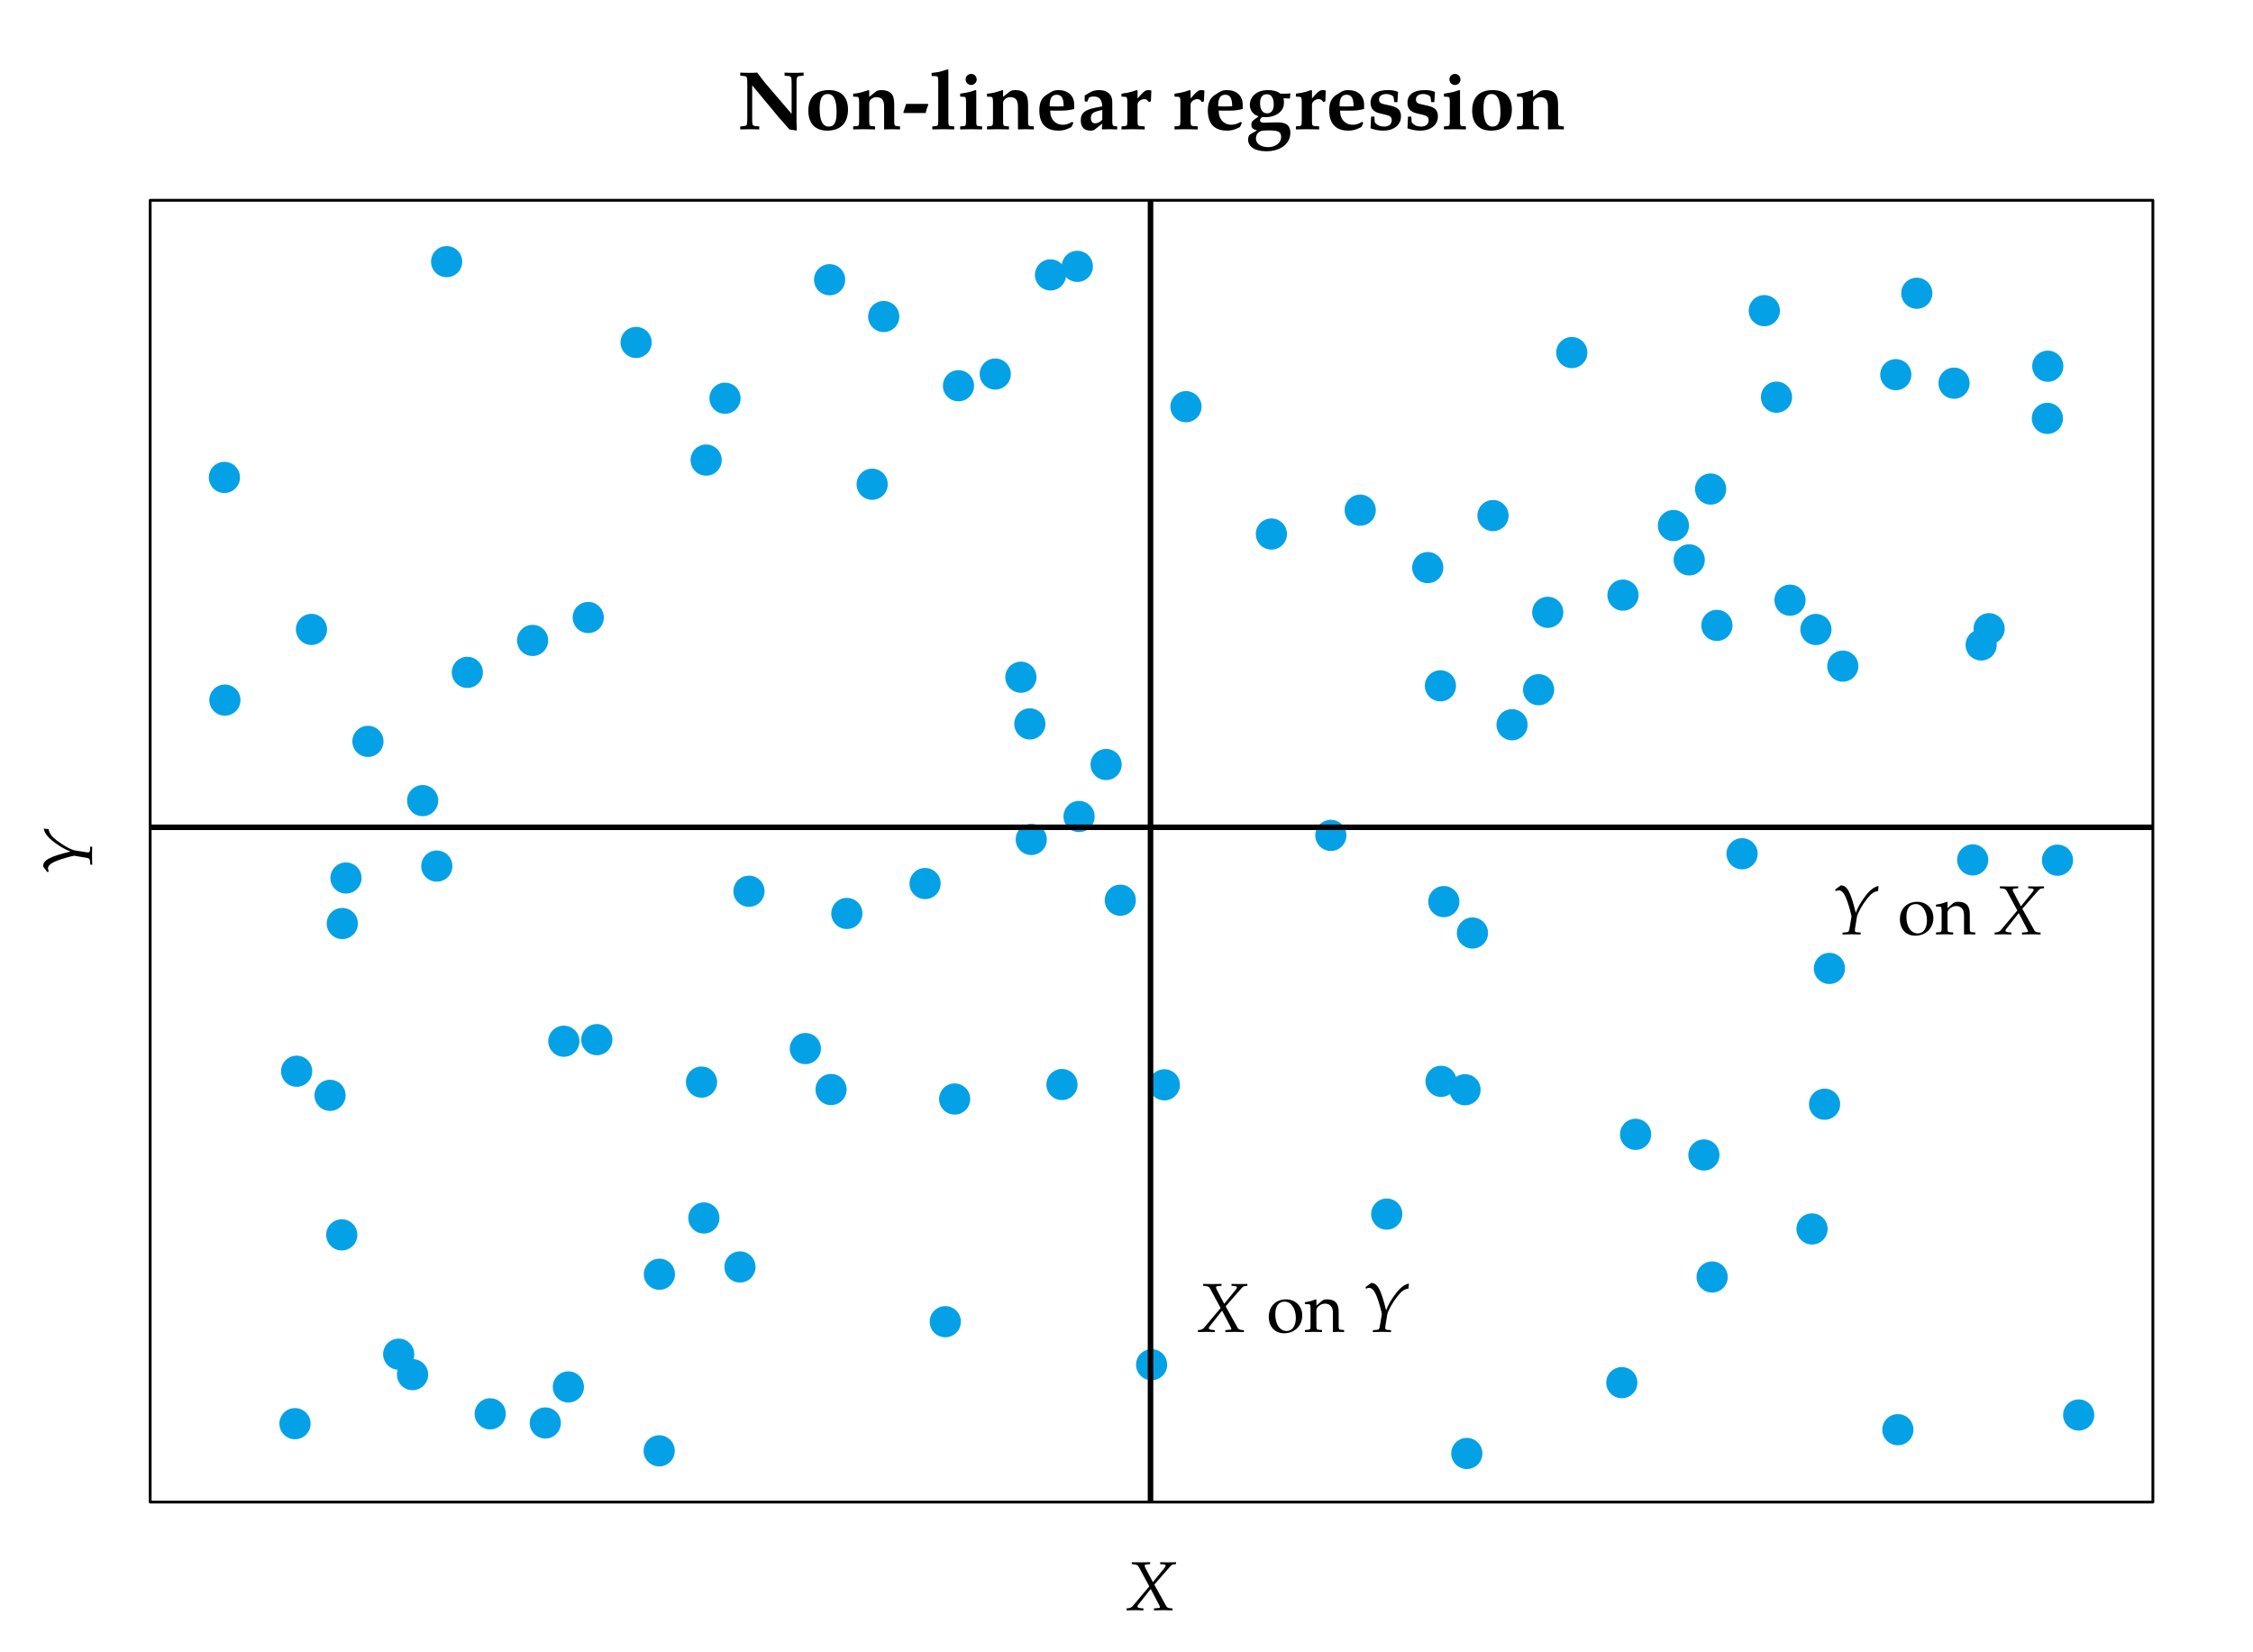 <?xml version="1.0" encoding="UTF-8"?>
<svg xmlns="http://www.w3.org/2000/svg" xmlns:xlink="http://www.w3.org/1999/xlink" width="324pt" height="237.6pt" viewBox="0 0 324 237.6" version="1.1">
<defs>
<g>
<symbol overflow="visible" id="glyph0-0">
<path style="stroke:none;" d=""/>
</symbol>
<symbol overflow="visible" id="glyph0-1">
<path style="stroke:none;" d="M 9.531 -7.703 L 9.531 -8.141 C 9.078 -8.109 8.625 -8.109 8.172 -8.109 C 7.719 -8.109 7.25 -8.109 6.797 -8.141 L 6.797 -7.703 L 7.25 -7.656 C 7.781 -7.609 7.812 -7.547 7.812 -6.484 L 7.812 -2.203 L 4.094 -6.547 C 3.844 -6.844 3.625 -7.125 2.859 -8.141 C 2.516 -8.109 2.188 -8.109 1.859 -8.109 C 1.375 -8.109 0.891 -8.109 0.422 -8.141 L 0.422 -7.703 L 0.859 -7.656 C 1.406 -7.609 1.438 -7.547 1.438 -6.484 L 1.438 -1.609 C 1.438 -0.562 1.406 -0.484 0.859 -0.438 L 0.422 -0.406 L 0.422 0.031 C 0.875 0.016 1.344 0 1.797 0 C 2.25 0 2.703 0.016 3.156 0.031 L 3.156 -0.406 L 2.719 -0.438 C 2.172 -0.484 2.141 -0.547 2.141 -1.609 L 2.141 -6.312 L 6.031 -1.625 L 7.5 0.031 L 8.469 0.188 L 8.562 0.141 L 8.516 -1.062 L 8.516 -6.484 C 8.516 -7.547 8.562 -7.609 9.094 -7.656 Z M 9.531 -7.703 "/>
</symbol>
<symbol overflow="visible" id="glyph0-2">
<path style="stroke:none;" d="M 6.188 -2.828 C 6.188 -4.641 5.203 -5.625 3.438 -5.625 C 1.531 -5.625 0.484 -4.578 0.484 -2.672 C 0.484 -0.844 1.453 0.203 3.188 0.203 C 5.109 0.203 6.188 -0.891 6.188 -2.828 Z M 4.547 -2.453 C 4.547 -0.984 4.219 -0.375 3.406 -0.375 C 2.547 -0.375 2.109 -1.25 2.109 -2.969 C 2.109 -4.406 2.469 -5.062 3.281 -5.062 C 4.141 -5.062 4.547 -4.203 4.547 -2.453 Z M 4.547 -2.453 "/>
</symbol>
<symbol overflow="visible" id="glyph0-3">
<path style="stroke:none;" d="M 7.016 0.031 L 7.016 -0.406 L 6.625 -0.438 C 6.25 -0.453 6.188 -0.547 6.188 -1.188 L 6.188 -3.422 C 6.188 -4.344 6.078 -4.797 5.766 -5.125 C 5.469 -5.453 4.969 -5.625 4.391 -5.625 C 4.031 -5.625 3.734 -5.562 3.547 -5.406 L 2.594 -4.656 L 2.594 -5.562 L 2.516 -5.625 C 1.281 -5.219 0.938 -5.156 0.281 -5.109 L 0.281 -4.688 L 0.828 -4.656 C 1.094 -4.625 1.141 -4.516 1.141 -3.812 L 1.141 -1.188 C 1.141 -0.547 1.078 -0.453 0.703 -0.438 L 0.281 -0.406 L 0.281 0.031 C 0.797 0.016 1.312 0 1.828 0 C 2.359 0 2.906 0.016 3.438 0.031 L 3.438 -0.406 L 3.031 -0.438 C 2.656 -0.453 2.594 -0.547 2.594 -1.188 L 2.594 -3.797 C 2.594 -4.203 3.078 -4.609 3.609 -4.609 C 4.406 -4.609 4.734 -4.188 4.734 -3.234 L 4.734 0.031 C 5.094 0.016 5.453 0 5.812 0 C 6.219 0 6.609 0.016 7.016 0.031 Z M 7.016 0.031 "/>
</symbol>
<symbol overflow="visible" id="glyph0-4">
<path style="stroke:none;" d="M 3.797 -3.531 L 3.688 -3.641 L 0.594 -3.641 C 0.484 -3.234 0.328 -2.828 0.188 -2.422 L 0.281 -2.328 L 3.406 -2.328 C 3.469 -2.672 3.594 -3.094 3.797 -3.531 Z M 3.797 -3.531 "/>
</symbol>
<symbol overflow="visible" id="glyph0-5">
<path style="stroke:none;" d="M 3.531 0.031 L 3.531 -0.406 L 3.125 -0.438 C 2.75 -0.453 2.688 -0.547 2.688 -1.188 L 2.688 -8.531 L 2.594 -8.609 L 1.734 -8.344 C 1.391 -8.234 0.984 -8.156 0.281 -8.094 L 0.281 -7.656 L 0.922 -7.625 C 1.188 -7.609 1.234 -7.5 1.234 -6.797 L 1.234 -1.188 C 1.234 -0.547 1.172 -0.453 0.797 -0.438 L 0.375 -0.406 L 0.375 0.031 C 0.891 0.016 1.406 0 1.922 0 C 2.469 0 3 0.016 3.531 0.031 Z M 3.531 0.031 "/>
</symbol>
<symbol overflow="visible" id="glyph0-6">
<path style="stroke:none;" d="M 3.562 0.031 L 3.562 -0.406 L 3.141 -0.438 C 2.766 -0.453 2.719 -0.547 2.719 -1.188 L 2.719 -5.562 L 2.594 -5.625 C 2.594 -5.625 2.094 -5.453 1.75 -5.359 C 1.297 -5.25 1.094 -5.219 0.578 -5.141 L 0.406 -5.109 L 0.406 -4.688 L 0.938 -4.656 C 1.219 -4.625 1.25 -4.516 1.25 -3.812 L 1.25 -1.188 C 1.25 -0.547 1.188 -0.453 0.828 -0.438 L 0.406 -0.406 L 0.406 0.031 C 0.922 0.016 1.438 0 1.953 0 C 2.484 0 3.031 0.016 3.562 0.031 Z M 2.781 -7.156 C 2.781 -7.594 2.422 -7.953 2 -7.953 C 1.547 -7.953 1.188 -7.609 1.188 -7.172 C 1.188 -6.719 1.547 -6.359 1.984 -6.359 C 2.422 -6.359 2.781 -6.719 2.781 -7.156 Z M 2.781 -7.156 "/>
</symbol>
<symbol overflow="visible" id="glyph0-7">
<path style="stroke:none;" d="M 5.516 -2.906 L 5.516 -3.531 C 5.516 -4.812 4.625 -5.625 3.234 -5.625 C 2.828 -5.625 2.516 -5.547 2.203 -5.359 L 1.641 -5.016 C 0.844 -4.547 0.5 -3.844 0.5 -2.703 C 0.5 -0.797 1.453 0.203 3.234 0.203 C 3.938 0.203 4.344 0.078 5.125 -0.312 L 5.391 -0.891 L 5.25 -1.062 C 4.688 -0.75 4.328 -0.641 3.844 -0.641 C 3.234 -0.641 2.656 -0.969 2.359 -1.469 C 2.156 -1.812 2.078 -2.094 2.062 -2.672 L 3.625 -2.672 C 4.297 -2.672 4.828 -2.734 5.516 -2.906 Z M 4 -3.297 C 4 -3.297 3.375 -3.266 2.984 -3.266 C 2.75 -3.266 3.047 -3.266 2.359 -3.281 L 1.984 -3.297 C 1.984 -4.484 2.312 -4.953 3 -4.953 C 3.688 -4.953 4 -4.484 4 -3.297 Z M 4 -3.297 "/>
</symbol>
<symbol overflow="visible" id="glyph0-8">
<path style="stroke:none;" d="M 5.719 0.031 L 5.719 -0.406 L 5.359 -0.438 C 5.078 -0.469 5.016 -0.609 5.016 -1.172 L 5.016 -3.938 C 5.016 -5 4.312 -5.625 3.109 -5.625 C 2.594 -5.625 2.125 -5.5 1.672 -5.219 L 1.047 -4.844 L 1.047 -4.016 L 1.406 -3.938 L 1.656 -4.531 C 1.703 -4.609 2.031 -4.703 2.359 -4.703 C 3.156 -4.703 3.531 -4.266 3.578 -3.281 L 2.516 -3.078 C 1.016 -2.766 0.484 -2.297 0.484 -1.281 C 0.484 -0.312 0.969 0.203 1.875 0.203 C 2.156 0.203 2.344 0.156 2.469 0.062 L 3.578 -0.797 L 3.516 -0.062 L 3.578 0.031 C 3.938 0.016 4.297 0 4.656 0 C 5.016 0 5.359 0.016 5.719 0.031 Z M 3.578 -1.375 C 3.328 -1.062 2.906 -0.844 2.547 -0.844 C 2.156 -0.844 1.938 -1.125 1.938 -1.594 C 1.938 -2.172 2.188 -2.422 3.031 -2.641 L 3.578 -2.781 Z M 3.578 -1.375 "/>
</symbol>
<symbol overflow="visible" id="glyph0-9">
<path style="stroke:none;" d="M 4.656 -5.562 C 4.531 -5.609 4.375 -5.625 4.203 -5.625 C 3.875 -5.625 3.641 -5.484 3.188 -5 L 2.672 -4.422 L 2.672 -5.562 L 2.547 -5.625 L 1.703 -5.359 C 1.328 -5.25 1.109 -5.219 0.359 -5.109 L 0.359 -4.688 L 0.891 -4.656 C 1.172 -4.625 1.203 -4.516 1.203 -3.812 L 1.203 -1.188 C 1.203 -0.547 1.141 -0.453 0.781 -0.438 L 0.359 -0.406 L 0.359 0.031 C 0.875 0.016 1.391 0 1.906 0 C 2.5 0 3.109 0.016 3.703 0.031 L 3.703 -0.406 L 3.234 -0.438 C 2.719 -0.453 2.672 -0.531 2.672 -1.188 L 2.672 -3.562 C 2.672 -3.938 3.156 -4.328 3.625 -4.328 C 3.922 -4.328 4.141 -4.188 4.297 -3.891 L 4.594 -4.016 Z M 4.656 -5.562 "/>
</symbol>
<symbol overflow="visible" id="glyph0-10">
<path style="stroke:none;" d="M 6.391 0.5 C 6.391 -0.5 5.828 -0.984 4.625 -0.984 L 4.344 -0.984 L 2.594 -0.938 C 2.219 -0.922 2.031 -1.047 2.031 -1.297 C 2.031 -1.469 2.141 -1.609 2.375 -1.75 C 2.594 -1.75 2.719 -1.734 2.859 -1.734 C 3.688 -1.734 4.453 -2.016 4.938 -2.5 C 5.312 -2.875 5.469 -3.281 5.469 -3.891 C 5.469 -4.078 5.453 -4.219 5.406 -4.453 L 6.328 -4.406 L 6.391 -5.156 C 5.891 -5.109 5.672 -5.109 5.406 -5.109 C 5.312 -5.109 5.156 -5.109 4.969 -5.109 C 4.484 -5.469 3.922 -5.625 3.156 -5.625 C 1.625 -5.625 0.562 -4.75 0.562 -3.484 C 0.562 -3.047 0.719 -2.656 1 -2.344 C 1.234 -2.109 1.406 -2 1.828 -1.859 L 0.984 -1.203 C 0.859 -1.125 0.781 -0.875 0.781 -0.641 C 0.781 -0.203 0.984 0.016 1.594 0.172 L 0.625 0.734 C 0.438 0.844 0.312 1.156 0.312 1.484 C 0.312 2.516 1.312 3.172 2.891 3.172 C 4.984 3.172 6.391 2.094 6.391 0.5 Z M 4 -3.578 C 4 -2.719 3.672 -2.281 3.031 -2.281 C 2.422 -2.281 2.031 -2.828 2.031 -3.719 C 2.031 -4.578 2.359 -5.031 3.016 -5.031 C 3.641 -5.031 4 -4.516 4 -3.578 Z M 5.062 1.141 C 5.062 1.953 4.266 2.578 3.203 2.578 C 2.141 2.578 1.438 2.078 1.438 1.344 C 1.438 0.891 1.688 0.484 2.047 0.312 C 2.234 0.219 2.672 0.172 3.25 0.172 C 4.703 0.172 5.062 0.375 5.062 1.141 Z M 5.062 1.141 "/>
</symbol>
<symbol overflow="visible" id="glyph0-11">
<path style="stroke:none;" d="M 4.844 -1.859 C 4.844 -2.719 4.406 -3.156 3.328 -3.391 L 2.344 -3.609 C 1.875 -3.719 1.688 -3.891 1.688 -4.281 C 1.688 -4.75 2.078 -5.062 2.734 -5.062 C 3.234 -5.062 3.734 -4.828 3.781 -4.594 L 3.891 -3.891 L 4.328 -3.891 L 4.422 -5.359 C 3.953 -5.562 3.578 -5.625 2.953 -5.625 C 1.344 -5.625 0.469 -4.984 0.469 -3.797 C 0.469 -3 0.891 -2.5 1.734 -2.297 L 2.766 -2.047 C 3.312 -1.906 3.516 -1.703 3.516 -1.297 C 3.516 -0.734 3.094 -0.375 2.422 -0.375 C 1.859 -0.375 1.453 -0.547 1.078 -0.984 L 1.016 -1.812 L 0.547 -1.812 L 0.469 -0.125 C 1.156 0.109 1.688 0.203 2.312 0.203 C 3.828 0.203 4.844 -0.625 4.844 -1.859 Z M 4.844 -1.859 "/>
</symbol>
<symbol overflow="visible" id="glyph1-0">
<path style="stroke:none;" d=""/>
</symbol>
<symbol overflow="visible" id="glyph1-1">
<path style="stroke:none;" d="M 7.312 -6.625 L 7.312 -6.891 L 6.188 -6.875 L 5.031 -6.891 L 5.031 -6.625 L 5.359 -6.594 C 5.688 -6.578 5.812 -6.531 5.812 -6.406 C 5.812 -6.297 5.766 -6.203 5.578 -5.984 L 3.984 -4.031 L 2.938 -6.016 C 2.844 -6.203 2.797 -6.312 2.797 -6.406 C 2.797 -6.516 2.938 -6.578 3.234 -6.594 L 3.594 -6.625 L 3.594 -6.891 L 2.266 -6.875 L 0.953 -6.891 L 0.953 -6.625 L 1.203 -6.594 C 1.688 -6.562 1.812 -6.484 2.016 -6.109 L 3.469 -3.422 L 1.094 -0.609 C 0.953 -0.422 0.719 -0.312 0.484 -0.281 L 0.203 -0.25 L 0.203 0.031 L 1.453 0 L 2.625 0.031 L 2.625 -0.25 L 2.312 -0.281 C 1.938 -0.312 1.766 -0.375 1.766 -0.5 C 1.766 -0.578 1.797 -0.672 1.859 -0.75 L 3.672 -3.047 L 4.859 -0.797 C 4.953 -0.625 5 -0.484 5 -0.406 C 5 -0.312 4.938 -0.312 4.688 -0.297 C 4.5 -0.281 4.594 -0.297 4.141 -0.25 L 4.141 0.031 L 5.5 0 L 6.812 0.031 L 6.812 -0.25 L 6.562 -0.266 C 6.156 -0.297 6.031 -0.375 5.891 -0.609 L 4.188 -3.672 L 6.391 -6.188 C 6.672 -6.516 6.781 -6.578 7.031 -6.594 Z M 7.312 -6.625 "/>
</symbol>
<symbol overflow="visible" id="glyph1-2">
<path style="stroke:none;" d="M 6.734 -6.953 C 6 -6.766 5.469 -6.344 4.719 -5.344 C 4.109 -4.516 3.734 -3.828 3.453 -3.094 C 2.703 -6.141 2.219 -7.016 1.312 -7.031 L 0.516 -6.453 L 0.547 -6.203 C 0.781 -6.297 0.891 -6.328 1 -6.328 C 1.469 -6.328 1.828 -5.875 2.234 -4.75 C 2.469 -4.094 2.844 -2.719 2.844 -2.562 L 2.625 -1.25 C 2.484 -0.344 2.453 -0.312 2.047 -0.281 L 1.578 -0.25 L 1.531 0.031 L 2.922 0 L 4.141 0.031 L 4.172 -0.25 L 3.688 -0.281 C 3.422 -0.297 3.328 -0.375 3.328 -0.562 C 3.328 -0.625 3.344 -0.734 3.344 -0.781 L 3.609 -2.453 C 3.703 -3 4.344 -4.172 5.078 -5.109 C 5.656 -5.844 6.078 -6.141 6.672 -6.234 Z M 6.734 -6.953 "/>
</symbol>
<symbol overflow="visible" id="glyph2-0">
<path style="stroke:none;" d=""/>
</symbol>
<symbol overflow="visible" id="glyph2-1">
<path style="stroke:none;" d="M -6.953 -6.734 C -6.766 -6 -6.344 -5.469 -5.344 -4.719 C -4.516 -4.109 -3.828 -3.734 -3.094 -3.453 C -6.141 -2.703 -7.016 -2.219 -7.031 -1.312 L -6.453 -0.516 L -6.203 -0.547 C -6.297 -0.781 -6.328 -0.891 -6.328 -1 C -6.328 -1.469 -5.875 -1.828 -4.75 -2.234 C -4.094 -2.469 -2.719 -2.844 -2.562 -2.844 L -1.25 -2.625 C -0.344 -2.484 -0.312 -2.453 -0.281 -2.047 L -0.25 -1.578 L 0.031 -1.531 L 0 -2.922 L 0.031 -4.141 L -0.25 -4.172 L -0.281 -3.688 C -0.297 -3.422 -0.375 -3.328 -0.562 -3.328 C -0.625 -3.328 -0.734 -3.344 -0.781 -3.344 L -2.453 -3.609 C -3 -3.703 -4.172 -4.344 -5.109 -5.078 C -5.844 -5.656 -6.141 -6.078 -6.234 -6.672 Z M -6.953 -6.734 "/>
</symbol>
<symbol overflow="visible" id="glyph3-0">
<path style="stroke:none;" d=""/>
</symbol>
<symbol overflow="visible" id="glyph3-1">
<path style="stroke:none;" d="M 5.125 -2.359 C 5.125 -3.703 4.141 -4.672 2.781 -4.672 C 1.328 -4.672 0.312 -3.656 0.312 -2.156 C 0.312 -0.75 1.203 0.203 2.5 0.203 C 4.031 0.203 5.125 -0.875 5.125 -2.359 Z M 4.203 -2 C 4.203 -0.844 3.688 -0.125 2.875 -0.125 C 1.906 -0.125 1.25 -1.094 1.25 -2.5 C 1.25 -3.703 1.719 -4.344 2.609 -4.344 C 3.516 -4.344 4.203 -3.344 4.203 -2 Z M 4.203 -2 "/>
</symbol>
<symbol overflow="visible" id="glyph3-2">
<path style="stroke:none;" d="M 5.703 0.031 L 5.703 -0.266 L 5.297 -0.297 C 4.953 -0.312 4.922 -0.375 4.922 -1.016 L 4.922 -2.938 C 4.922 -4.109 4.375 -4.672 3.266 -4.672 C 2.891 -4.672 2.688 -4.609 2.469 -4.422 L 1.719 -3.766 L 1.719 -4.641 L 1.625 -4.672 C 1.109 -4.469 0.594 -4.328 0.062 -4.266 L 0.062 -3.984 L 0.438 -3.984 C 0.844 -3.984 0.875 -3.922 0.875 -3.266 L 0.875 -1.016 C 0.875 -0.391 0.844 -0.312 0.516 -0.297 L 0.062 -0.266 L 0.062 0.031 C 0.469 0.016 0.891 0 1.297 0 C 1.703 0 2.125 0.016 2.531 0.031 L 2.531 -0.266 L 2.078 -0.297 C 1.75 -0.312 1.719 -0.391 1.719 -1.016 L 1.719 -3.125 C 1.719 -3.578 2.375 -4.062 2.984 -4.062 C 3.656 -4.062 4.094 -3.562 4.094 -2.797 L 4.094 0.031 C 4.344 0.016 4.609 0 4.875 0 C 5.156 0 5.422 0.016 5.703 0.031 Z M 5.703 0.031 "/>
</symbol>
</g>
<clipPath id="clip1">
  <path d="M 21.598 118 L 309.602 118 L 309.602 120 L 21.598 120 Z M 21.598 118 "/>
</clipPath>
<clipPath id="clip2">
  <path d="M 165 28.801 L 166 28.801 L 166 216 L 165 216 Z M 165 28.801 "/>
</clipPath>
</defs>
<g id="surface1">
<path style=" stroke:none;fill-rule:nonzero;fill:rgb(1.961%,63.135%,90.195%);fill-opacity:1;" d="M 247.277 166.086 C 247.277 164.848 246.273 163.844 245.035 163.844 C 243.797 163.844 242.793 164.848 242.793 166.086 C 242.793 167.324 243.797 168.328 245.035 168.328 C 246.273 168.328 247.277 167.324 247.277 166.086 Z M 247.277 166.086 "/>
<path style=" stroke:none;fill-rule:nonzero;fill:rgb(1.961%,63.135%,90.195%);fill-opacity:1;" d="M 149.055 97.383 C 149.055 96.145 148.051 95.141 146.812 95.141 C 145.574 95.141 144.57 96.145 144.57 97.383 C 144.57 98.621 145.574 99.625 146.812 99.625 C 148.051 99.625 149.055 98.621 149.055 97.383 Z M 149.055 97.383 "/>
<path style=" stroke:none;fill-rule:nonzero;fill:rgb(1.961%,63.135%,90.195%);fill-opacity:1;" d="M 118.059 150.785 C 118.059 149.547 117.055 148.543 115.816 148.543 C 114.578 148.543 113.574 149.547 113.574 150.785 C 113.574 152.023 114.578 153.027 115.816 153.027 C 117.055 153.027 118.059 152.023 118.059 150.785 Z M 118.059 150.785 "/>
<path style=" stroke:none;fill-rule:nonzero;fill:rgb(1.961%,63.135%,90.195%);fill-opacity:1;" d="M 150.547 120.719 C 150.547 119.48 149.543 118.477 148.305 118.477 C 147.066 118.477 146.062 119.48 146.062 120.719 C 146.062 121.953 147.066 122.957 148.305 122.957 C 149.543 122.957 150.547 121.953 150.547 120.719 Z M 150.547 120.719 "/>
<path style=" stroke:none;fill-rule:nonzero;fill:rgb(1.961%,63.135%,90.195%);fill-opacity:1;" d="M 127.664 69.637 C 127.664 68.398 126.66 67.395 125.422 67.395 C 124.184 67.395 123.18 68.398 123.18 69.637 C 123.18 70.875 124.184 71.879 125.422 71.879 C 126.66 71.879 127.664 70.875 127.664 69.637 Z M 127.664 69.637 "/>
<path style=" stroke:none;fill-rule:nonzero;fill:rgb(1.961%,63.135%,90.195%);fill-opacity:1;" d="M 86.836 88.797 C 86.836 87.559 85.832 86.555 84.594 86.555 C 83.355 86.555 82.352 87.559 82.352 88.797 C 82.352 90.035 83.355 91.039 84.594 91.039 C 85.832 91.039 86.836 90.035 86.836 88.797 Z M 86.836 88.797 "/>
<path style=" stroke:none;fill-rule:nonzero;fill:rgb(1.961%,63.135%,90.195%);fill-opacity:1;" d="M 44.664 204.723 C 44.664 203.484 43.66 202.48 42.422 202.48 C 41.184 202.48 40.18 203.484 40.18 204.723 C 40.18 205.961 41.184 206.965 42.422 206.965 C 43.66 206.965 44.664 205.961 44.664 204.723 Z M 44.664 204.723 "/>
<path style=" stroke:none;fill-rule:nonzero;fill:rgb(1.961%,63.135%,90.195%);fill-opacity:1;" d="M 103.125 155.605 C 103.125 154.367 102.121 153.363 100.883 153.363 C 99.645 153.363 98.641 154.367 98.641 155.605 C 98.641 156.844 99.645 157.848 100.883 157.848 C 102.121 157.848 103.125 156.844 103.125 155.605 Z M 103.125 155.605 "/>
<path style=" stroke:none;fill-rule:nonzero;fill:rgb(1.961%,63.135%,90.195%);fill-opacity:1;" d="M 124.027 131.355 C 124.027 130.117 123.023 129.117 121.785 129.117 C 120.547 129.117 119.543 130.117 119.543 131.355 C 119.543 132.594 120.547 133.598 121.785 133.598 C 123.023 133.598 124.027 132.594 124.027 131.355 Z M 124.027 131.355 "/>
<path style=" stroke:none;fill-rule:nonzero;fill:rgb(1.961%,63.135%,90.195%);fill-opacity:1;" d="M 285.93 123.656 C 285.93 122.418 284.93 121.414 283.691 121.414 C 282.453 121.414 281.449 122.418 281.449 123.656 C 281.449 124.895 282.453 125.898 283.691 125.898 C 284.93 125.898 285.93 124.895 285.93 123.656 Z M 285.93 123.656 "/>
<path style=" stroke:none;fill-rule:nonzero;fill:rgb(1.961%,63.135%,90.195%);fill-opacity:1;" d="M 219.688 104.219 C 219.688 102.98 218.684 101.977 217.449 101.977 C 216.211 101.977 215.207 102.98 215.207 104.219 C 215.207 105.457 216.211 106.461 217.449 106.461 C 218.684 106.461 219.688 105.457 219.688 104.219 Z M 219.688 104.219 "/>
<path style=" stroke:none;fill-rule:nonzero;fill:rgb(1.961%,63.135%,90.195%);fill-opacity:1;" d="M 193.625 120.129 C 193.625 118.891 192.621 117.887 191.387 117.887 C 190.148 117.887 189.145 118.891 189.145 120.129 C 189.145 121.367 190.148 122.371 191.387 122.371 C 192.621 122.371 193.625 121.367 193.625 120.129 Z M 193.625 120.129 "/>
<path style=" stroke:none;fill-rule:nonzero;fill:rgb(1.961%,63.135%,90.195%);fill-opacity:1;" d="M 237.453 163.117 C 237.453 161.879 236.449 160.875 235.211 160.875 C 233.973 160.875 232.969 161.879 232.969 163.117 C 232.969 164.355 233.973 165.359 235.211 165.359 C 236.449 165.359 237.453 164.355 237.453 163.117 Z M 237.453 163.117 "/>
<path style=" stroke:none;fill-rule:nonzero;fill:rgb(1.961%,63.135%,90.195%);fill-opacity:1;" d="M 129.328 45.52 C 129.328 44.281 128.324 43.277 127.086 43.277 C 125.848 43.277 124.844 44.281 124.844 45.52 C 124.844 46.754 125.848 47.758 127.086 47.758 C 128.324 47.758 129.328 46.754 129.328 45.52 Z M 129.328 45.52 "/>
<path style=" stroke:none;fill-rule:nonzero;fill:rgb(1.961%,63.135%,90.195%);fill-opacity:1;" d="M 213.992 134.168 C 213.992 132.93 212.988 131.926 211.75 131.926 C 210.512 131.926 209.508 132.93 209.508 134.168 C 209.508 135.406 210.512 136.406 211.75 136.406 C 212.988 136.406 213.992 135.406 213.992 134.168 Z M 213.992 134.168 "/>
<path style=" stroke:none;fill-rule:nonzero;fill:rgb(1.961%,63.135%,90.195%);fill-opacity:1;" d="M 283.25 55.102 C 283.25 53.863 282.246 52.859 281.012 52.859 C 279.773 52.859 278.77 53.863 278.77 55.102 C 278.77 56.34 279.773 57.344 281.012 57.344 C 282.246 57.344 283.25 56.34 283.25 55.102 Z M 283.25 55.102 "/>
<path style=" stroke:none;fill-rule:nonzero;fill:rgb(1.961%,63.135%,90.195%);fill-opacity:1;" d="M 249.148 89.934 C 249.148 88.695 248.145 87.691 246.906 87.691 C 245.668 87.691 244.664 88.695 244.664 89.934 C 244.664 91.168 245.668 92.172 246.906 92.172 C 248.145 92.172 249.148 91.168 249.148 89.934 Z M 249.148 89.934 "/>
<path style=" stroke:none;fill-rule:nonzero;fill:rgb(1.961%,63.135%,90.195%);fill-opacity:1;" d="M 69.449 96.688 C 69.449 95.449 68.445 94.445 67.207 94.445 C 65.973 94.445 64.969 95.449 64.969 96.688 C 64.969 97.926 65.973 98.93 67.207 98.93 C 68.445 98.93 69.449 97.926 69.449 96.688 Z M 69.449 96.688 "/>
<path style=" stroke:none;fill-rule:nonzero;fill:rgb(1.961%,63.135%,90.195%);fill-opacity:1;" d="M 228.277 50.699 C 228.277 49.461 227.273 48.457 226.035 48.457 C 224.797 48.457 223.793 49.461 223.793 50.699 C 223.793 51.938 224.797 52.941 226.035 52.941 C 227.273 52.941 228.277 51.938 228.277 50.699 Z M 228.277 50.699 "/>
<path style=" stroke:none;fill-rule:nonzero;fill:rgb(1.961%,63.135%,90.195%);fill-opacity:1;" d="M 207.562 81.621 C 207.562 80.387 206.562 79.383 205.324 79.383 C 204.086 79.383 203.082 80.387 203.082 81.621 C 203.082 82.859 204.086 83.863 205.324 83.863 C 206.562 83.863 207.562 82.859 207.562 81.621 Z M 207.562 81.621 "/>
<path style=" stroke:none;fill-rule:nonzero;fill:rgb(1.961%,63.135%,90.195%);fill-opacity:1;" d="M 157.422 117.41 C 157.422 116.172 156.418 115.168 155.18 115.168 C 153.941 115.168 152.938 116.172 152.938 117.41 C 152.938 118.648 153.941 119.652 155.18 119.652 C 156.418 119.652 157.422 118.648 157.422 117.41 Z M 157.422 117.41 "/>
<path style=" stroke:none;fill-rule:nonzero;fill:rgb(1.961%,63.135%,90.195%);fill-opacity:1;" d="M 212.926 156.703 C 212.926 155.465 211.922 154.461 210.684 154.461 C 209.445 154.461 208.441 155.465 208.441 156.703 C 208.441 157.941 209.445 158.945 210.684 158.945 C 211.922 158.945 212.926 157.941 212.926 156.703 Z M 212.926 156.703 "/>
<path style=" stroke:none;fill-rule:nonzero;fill:rgb(1.961%,63.135%,90.195%);fill-opacity:1;" d="M 55.152 106.609 C 55.152 105.371 54.148 104.367 52.914 104.367 C 51.676 104.367 50.672 105.371 50.672 106.609 C 50.672 107.848 51.676 108.852 52.914 108.852 C 54.148 108.852 55.152 107.848 55.152 106.609 Z M 55.152 106.609 "/>
<path style=" stroke:none;fill-rule:nonzero;fill:rgb(1.961%,63.135%,90.195%);fill-opacity:1;" d="M 197.852 73.363 C 197.852 72.125 196.848 71.121 195.609 71.121 C 194.371 71.121 193.367 72.125 193.367 73.363 C 193.367 74.602 194.371 75.605 195.609 75.605 C 196.848 75.605 197.852 74.602 197.852 73.363 Z M 197.852 73.363 "/>
<path style=" stroke:none;fill-rule:nonzero;fill:rgb(1.961%,63.135%,90.195%);fill-opacity:1;" d="M 63.023 115.129 C 63.023 113.891 62.02 112.887 60.781 112.887 C 59.543 112.887 58.543 113.891 58.543 115.129 C 58.543 116.367 59.543 117.371 60.781 117.371 C 62.02 117.371 63.023 116.367 63.023 115.129 Z M 63.023 115.129 "/>
<path style=" stroke:none;fill-rule:nonzero;fill:rgb(1.961%,63.135%,90.195%);fill-opacity:1;" d="M 264.633 158.785 C 264.633 157.547 263.629 156.543 262.391 156.543 C 261.152 156.543 260.148 157.547 260.148 158.785 C 260.148 160.023 261.152 161.027 262.391 161.027 C 263.629 161.027 264.633 160.023 264.633 158.785 Z M 264.633 158.785 "/>
<path style=" stroke:none;fill-rule:nonzero;fill:rgb(1.961%,63.135%,90.195%);fill-opacity:1;" d="M 201.668 174.586 C 201.668 173.348 200.664 172.344 199.426 172.344 C 198.188 172.344 197.184 173.348 197.184 174.586 C 197.184 175.824 198.188 176.828 199.426 176.828 C 200.664 176.828 201.668 175.824 201.668 174.586 Z M 201.668 174.586 "/>
<path style=" stroke:none;fill-rule:nonzero;fill:rgb(1.961%,63.135%,90.195%);fill-opacity:1;" d="M 103.465 175.145 C 103.465 173.906 102.461 172.902 101.223 172.902 C 99.984 172.902 98.98 173.906 98.98 175.145 C 98.98 176.383 99.984 177.387 101.223 177.387 C 102.461 177.387 103.465 176.383 103.465 175.145 Z M 103.465 175.145 "/>
<path style=" stroke:none;fill-rule:nonzero;fill:rgb(1.961%,63.135%,90.195%);fill-opacity:1;" d="M 51.387 177.574 C 51.387 176.336 50.383 175.332 49.145 175.332 C 47.91 175.332 46.906 176.336 46.906 177.574 C 46.906 178.812 47.91 179.816 49.145 179.816 C 50.383 179.816 51.387 178.812 51.387 177.574 Z M 51.387 177.574 "/>
<path style=" stroke:none;fill-rule:nonzero;fill:rgb(1.961%,63.135%,90.195%);fill-opacity:1;" d="M 259.66 86.305 C 259.66 85.066 258.656 84.062 257.418 84.062 C 256.18 84.062 255.176 85.066 255.176 86.305 C 255.176 87.543 256.18 88.547 257.418 88.547 C 258.656 88.547 259.66 87.543 259.66 86.305 Z M 259.66 86.305 "/>
<path style=" stroke:none;fill-rule:nonzero;fill:rgb(1.961%,63.135%,90.195%);fill-opacity:1;" d="M 172.793 58.48 C 172.793 57.242 171.789 56.238 170.551 56.238 C 169.316 56.238 168.312 57.242 168.312 58.48 C 168.312 59.719 169.316 60.723 170.551 60.723 C 171.789 60.723 172.793 59.719 172.793 58.48 Z M 172.793 58.48 "/>
<path style=" stroke:none;fill-rule:nonzero;fill:rgb(1.961%,63.135%,90.195%);fill-opacity:1;" d="M 248.461 183.633 C 248.461 182.395 247.457 181.391 246.219 181.391 C 244.98 181.391 243.977 182.395 243.977 183.633 C 243.977 184.871 244.98 185.875 246.219 185.875 C 247.457 185.875 248.461 184.871 248.461 183.633 Z M 248.461 183.633 "/>
<path style=" stroke:none;fill-rule:nonzero;fill:rgb(1.961%,63.135%,90.195%);fill-opacity:1;" d="M 97.066 183.234 C 97.066 181.996 96.062 180.992 94.824 180.992 C 93.586 180.992 92.586 181.996 92.586 183.234 C 92.586 184.473 93.586 185.477 94.824 185.477 C 96.062 185.477 97.066 184.473 97.066 183.234 Z M 97.066 183.234 "/>
<path style=" stroke:none;fill-rule:nonzero;fill:rgb(1.961%,63.135%,90.195%);fill-opacity:1;" d="M 59.578 194.73 C 59.578 193.492 58.574 192.488 57.336 192.488 C 56.098 192.488 55.094 193.492 55.094 194.73 C 55.094 195.969 56.098 196.973 57.336 196.973 C 58.574 196.973 59.578 195.969 59.578 194.73 Z M 59.578 194.73 "/>
<path style=" stroke:none;fill-rule:nonzero;fill:rgb(1.961%,63.135%,90.195%);fill-opacity:1;" d="M 274.871 53.875 C 274.871 52.637 273.871 51.637 272.633 51.637 C 271.395 51.637 270.391 52.637 270.391 53.875 C 270.391 55.113 271.395 56.117 272.633 56.117 C 273.871 56.117 274.871 55.113 274.871 53.875 Z M 274.871 53.875 "/>
<path style=" stroke:none;fill-rule:nonzero;fill:rgb(1.961%,63.135%,90.195%);fill-opacity:1;" d="M 106.504 57.266 C 106.504 56.027 105.5 55.023 104.262 55.023 C 103.023 55.023 102.02 56.027 102.02 57.266 C 102.02 58.504 103.023 59.504 104.262 59.504 C 105.5 59.504 106.504 58.504 106.504 57.266 Z M 106.504 57.266 "/>
<path style=" stroke:none;fill-rule:nonzero;fill:rgb(1.961%,63.135%,90.195%);fill-opacity:1;" d="M 288.293 90.41 C 288.293 89.172 287.289 88.168 286.051 88.168 C 284.812 88.168 283.809 89.172 283.809 90.41 C 283.809 91.648 284.812 92.652 286.051 92.652 C 287.289 92.652 288.293 91.648 288.293 90.41 Z M 288.293 90.41 "/>
<path style=" stroke:none;fill-rule:nonzero;fill:rgb(1.961%,63.135%,90.195%);fill-opacity:1;" d="M 245.164 80.508 C 245.164 79.27 244.16 78.266 242.922 78.266 C 241.684 78.266 240.68 79.27 240.68 80.508 C 240.68 81.746 241.684 82.75 242.922 82.75 C 244.16 82.75 245.164 81.746 245.164 80.508 Z M 245.164 80.508 "/>
<path style=" stroke:none;fill-rule:nonzero;fill:rgb(1.961%,63.135%,90.195%);fill-opacity:1;" d="M 121.547 40.227 C 121.547 38.988 120.543 37.984 119.305 37.984 C 118.066 37.984 117.062 38.988 117.062 40.227 C 117.062 41.465 118.066 42.469 119.305 42.469 C 120.543 42.469 121.547 41.465 121.547 40.227 Z M 121.547 40.227 "/>
<path style=" stroke:none;fill-rule:nonzero;fill:rgb(1.961%,63.135%,90.195%);fill-opacity:1;" d="M 267.25 95.789 C 267.25 94.551 266.246 93.547 265.008 93.547 C 263.773 93.547 262.77 94.551 262.77 95.789 C 262.77 97.027 263.773 98.031 265.008 98.031 C 266.246 98.031 267.25 97.027 267.25 95.789 Z M 267.25 95.789 "/>
<path style=" stroke:none;fill-rule:nonzero;fill:rgb(1.961%,63.135%,90.195%);fill-opacity:1;" d="M 262.828 176.719 C 262.828 175.48 261.824 174.477 260.586 174.477 C 259.348 174.477 258.344 175.48 258.344 176.719 C 258.344 177.957 259.348 178.961 260.586 178.961 C 261.824 178.961 262.828 177.957 262.828 176.719 Z M 262.828 176.719 "/>
<path style=" stroke:none;fill-rule:nonzero;fill:rgb(1.961%,63.135%,90.195%);fill-opacity:1;" d="M 88.07 149.5 C 88.07 148.262 87.066 147.258 85.828 147.258 C 84.59 147.258 83.586 148.262 83.586 149.5 C 83.586 150.738 84.59 151.742 85.828 151.742 C 87.066 151.742 88.07 150.738 88.07 149.5 Z M 88.07 149.5 "/>
<path style=" stroke:none;fill-rule:nonzero;fill:rgb(1.961%,63.135%,90.195%);fill-opacity:1;" d="M 72.738 203.309 C 72.738 202.07 71.734 201.066 70.496 201.066 C 69.258 201.066 68.254 202.07 68.254 203.309 C 68.254 204.547 69.258 205.551 70.496 205.551 C 71.734 205.551 72.738 204.547 72.738 203.309 Z M 72.738 203.309 "/>
<path style=" stroke:none;fill-rule:nonzero;fill:rgb(1.961%,63.135%,90.195%);fill-opacity:1;" d="M 138.184 190.059 C 138.184 188.82 137.18 187.816 135.941 187.816 C 134.703 187.816 133.699 188.82 133.699 190.059 C 133.699 191.297 134.703 192.301 135.941 192.301 C 137.18 192.301 138.184 191.297 138.184 190.059 Z M 138.184 190.059 "/>
<path style=" stroke:none;fill-rule:nonzero;fill:rgb(1.961%,63.135%,90.195%);fill-opacity:1;" d="M 135.273 127.055 C 135.273 125.816 134.27 124.812 133.031 124.812 C 131.793 124.812 130.793 125.816 130.793 127.055 C 130.793 128.293 131.793 129.293 133.031 129.293 C 134.27 129.293 135.273 128.293 135.273 127.055 Z M 135.273 127.055 "/>
<path style=" stroke:none;fill-rule:nonzero;fill:rgb(1.961%,63.135%,90.195%);fill-opacity:1;" d="M 103.793 66.16 C 103.793 64.922 102.789 63.918 101.551 63.918 C 100.312 63.918 99.309 64.922 99.309 66.16 C 99.309 67.398 100.312 68.402 101.551 68.402 C 102.789 68.402 103.793 67.398 103.793 66.16 Z M 103.793 66.16 "/>
<path style=" stroke:none;fill-rule:nonzero;fill:rgb(1.961%,63.135%,90.195%);fill-opacity:1;" d="M 78.836 92.094 C 78.836 90.855 77.832 89.852 76.594 89.852 C 75.355 89.852 74.352 90.855 74.352 92.094 C 74.352 93.332 75.355 94.336 76.594 94.336 C 77.832 94.336 78.836 93.332 78.836 92.094 Z M 78.836 92.094 "/>
<path style=" stroke:none;fill-rule:nonzero;fill:rgb(1.961%,63.135%,90.195%);fill-opacity:1;" d="M 61.57 197.668 C 61.57 196.43 60.566 195.426 59.328 195.426 C 58.09 195.426 57.086 196.43 57.086 197.668 C 57.086 198.906 58.09 199.91 59.328 199.91 C 60.566 199.91 61.57 198.906 61.57 197.668 Z M 61.57 197.668 "/>
<path style=" stroke:none;fill-rule:nonzero;fill:rgb(1.961%,63.135%,90.195%);fill-opacity:1;" d="M 66.473 37.629 C 66.473 36.391 65.469 35.387 64.23 35.387 C 62.992 35.387 61.988 36.391 61.988 37.629 C 61.988 38.867 62.992 39.867 64.23 39.867 C 65.469 39.867 66.473 38.867 66.473 37.629 Z M 66.473 37.629 "/>
<path style=" stroke:none;fill-rule:nonzero;fill:rgb(1.961%,63.135%,90.195%);fill-opacity:1;" d="M 44.902 154.043 C 44.902 152.805 43.898 151.801 42.66 151.801 C 41.422 151.801 40.418 152.805 40.418 154.043 C 40.418 155.281 41.422 156.285 42.66 156.285 C 43.898 156.285 44.902 155.281 44.902 154.043 Z M 44.902 154.043 "/>
<path style=" stroke:none;fill-rule:nonzero;fill:rgb(1.961%,63.135%,90.195%);fill-opacity:1;" d="M 108.652 182.188 C 108.652 180.949 107.648 179.945 106.414 179.945 C 105.176 179.945 104.172 180.949 104.172 182.188 C 104.172 183.426 105.176 184.43 106.414 184.43 C 107.648 184.43 108.652 183.426 108.652 182.188 Z M 108.652 182.188 "/>
<path style=" stroke:none;fill-rule:nonzero;fill:rgb(1.961%,63.135%,90.195%);fill-opacity:1;" d="M 298.125 123.695 C 298.125 122.457 297.121 121.453 295.883 121.453 C 294.645 121.453 293.645 122.457 293.645 123.695 C 293.645 124.934 294.645 125.938 295.883 125.938 C 297.121 125.938 298.125 124.934 298.125 123.695 Z M 298.125 123.695 "/>
<path style=" stroke:none;fill-rule:nonzero;fill:rgb(1.961%,63.135%,90.195%);fill-opacity:1;" d="M 163.348 129.453 C 163.348 128.215 162.348 127.211 161.109 127.211 C 159.871 127.211 158.867 128.215 158.867 129.453 C 158.867 130.691 159.871 131.695 161.109 131.695 C 162.348 131.695 163.348 130.691 163.348 129.453 Z M 163.348 129.453 "/>
<path style=" stroke:none;fill-rule:nonzero;fill:rgb(1.961%,63.135%,90.195%);fill-opacity:1;" d="M 296.672 60.164 C 296.672 58.926 295.668 57.922 294.43 57.922 C 293.191 57.922 292.188 58.926 292.188 60.164 C 292.188 61.402 293.191 62.406 294.43 62.406 C 295.668 62.406 296.672 61.402 296.672 60.164 Z M 296.672 60.164 "/>
<path style=" stroke:none;fill-rule:nonzero;fill:rgb(1.961%,63.135%,90.195%);fill-opacity:1;" d="M 139.527 158.039 C 139.527 156.801 138.523 155.797 137.285 155.797 C 136.051 155.797 135.047 156.801 135.047 158.039 C 135.047 159.273 136.051 160.277 137.285 160.277 C 138.523 160.277 139.527 159.273 139.527 158.039 Z M 139.527 158.039 "/>
<path style=" stroke:none;fill-rule:nonzero;fill:rgb(1.961%,63.135%,90.195%);fill-opacity:1;" d="M 97.039 208.629 C 97.039 207.391 96.035 206.387 94.797 206.387 C 93.559 206.387 92.555 207.391 92.555 208.629 C 92.555 209.867 93.559 210.871 94.797 210.871 C 96.035 210.871 97.039 209.867 97.039 208.629 Z M 97.039 208.629 "/>
<path style=" stroke:none;fill-rule:nonzero;fill:rgb(1.961%,63.135%,90.195%);fill-opacity:1;" d="M 167.852 196.246 C 167.852 195.008 166.848 194.004 165.609 194.004 C 164.375 194.004 163.371 195.008 163.371 196.246 C 163.371 197.484 164.375 198.484 165.609 198.484 C 166.848 198.484 167.852 197.484 167.852 196.246 Z M 167.852 196.246 "/>
<path style=" stroke:none;fill-rule:nonzero;fill:rgb(1.961%,63.135%,90.195%);fill-opacity:1;" d="M 301.176 203.477 C 301.176 202.238 300.172 201.234 298.934 201.234 C 297.695 201.234 296.691 202.238 296.691 203.477 C 296.691 204.715 297.695 205.719 298.934 205.719 C 300.172 205.719 301.176 204.715 301.176 203.477 Z M 301.176 203.477 "/>
<path style=" stroke:none;fill-rule:nonzero;fill:rgb(1.961%,63.135%,90.195%);fill-opacity:1;" d="M 296.73 52.66 C 296.73 51.422 295.727 50.418 294.488 50.418 C 293.25 50.418 292.246 51.422 292.246 52.66 C 292.246 53.898 293.25 54.902 294.488 54.902 C 295.727 54.902 296.73 53.898 296.73 52.66 Z M 296.73 52.66 "/>
<path style=" stroke:none;fill-rule:nonzero;fill:rgb(1.961%,63.135%,90.195%);fill-opacity:1;" d="M 255.965 44.672 C 255.965 43.434 254.961 42.43 253.723 42.43 C 252.484 42.43 251.48 43.434 251.48 44.672 C 251.48 45.91 252.484 46.914 253.723 46.914 C 254.961 46.914 255.965 45.91 255.965 44.672 Z M 255.965 44.672 "/>
<path style=" stroke:none;fill-rule:nonzero;fill:rgb(1.961%,63.135%,90.195%);fill-opacity:1;" d="M 83.328 149.727 C 83.328 148.492 82.324 147.488 81.086 147.488 C 79.848 147.488 78.844 148.492 78.844 149.727 C 78.844 150.965 79.848 151.969 81.086 151.969 C 82.324 151.969 83.328 150.965 83.328 149.727 Z M 83.328 149.727 "/>
<path style=" stroke:none;fill-rule:nonzero;fill:rgb(1.961%,63.135%,90.195%);fill-opacity:1;" d="M 277.891 42.172 C 277.891 40.934 276.887 39.93 275.648 39.93 C 274.41 39.93 273.41 40.934 273.41 42.172 C 273.41 43.41 274.41 44.41 275.648 44.41 C 276.887 44.41 277.891 43.41 277.891 42.172 Z M 277.891 42.172 "/>
<path style=" stroke:none;fill-rule:nonzero;fill:rgb(1.961%,63.135%,90.195%);fill-opacity:1;" d="M 235.641 85.578 C 235.641 84.34 234.637 83.336 233.398 83.336 C 232.16 83.336 231.156 84.34 231.156 85.578 C 231.156 86.816 232.16 87.82 233.398 87.82 C 234.637 87.82 235.641 86.816 235.641 85.578 Z M 235.641 85.578 "/>
<path style=" stroke:none;fill-rule:nonzero;fill:rgb(1.961%,63.135%,90.195%);fill-opacity:1;" d="M 216.949 74.141 C 216.949 72.902 215.945 71.898 214.707 71.898 C 213.469 71.898 212.465 72.902 212.465 74.141 C 212.465 75.379 213.469 76.383 214.707 76.383 C 215.945 76.383 216.949 75.379 216.949 74.141 Z M 216.949 74.141 "/>
<path style=" stroke:none;fill-rule:nonzero;fill:rgb(1.961%,63.135%,90.195%);fill-opacity:1;" d="M 49.703 157.508 C 49.703 156.27 48.699 155.27 47.461 155.27 C 46.227 155.27 45.223 156.27 45.223 157.508 C 45.223 158.746 46.227 159.75 47.461 159.75 C 48.699 159.75 49.703 158.746 49.703 157.508 Z M 49.703 157.508 "/>
<path style=" stroke:none;fill-rule:nonzero;fill:rgb(1.961%,63.135%,90.195%);fill-opacity:1;" d="M 252.766 122.77 C 252.766 121.531 251.762 120.527 250.523 120.527 C 249.285 120.527 248.281 121.531 248.281 122.77 C 248.281 124.008 249.285 125.012 250.523 125.012 C 251.762 125.012 252.766 124.008 252.766 122.77 Z M 252.766 122.77 "/>
<path style=" stroke:none;fill-rule:nonzero;fill:rgb(1.961%,63.135%,90.195%);fill-opacity:1;" d="M 121.754 156.672 C 121.754 155.434 120.75 154.43 119.512 154.43 C 118.273 154.43 117.273 155.434 117.273 156.672 C 117.273 157.91 118.273 158.914 119.512 158.914 C 120.75 158.914 121.754 157.91 121.754 156.672 Z M 121.754 156.672 "/>
<path style=" stroke:none;fill-rule:nonzero;fill:rgb(1.961%,63.135%,90.195%);fill-opacity:1;" d="M 161.309 109.938 C 161.309 108.699 160.305 107.695 159.066 107.695 C 157.828 107.695 156.824 108.699 156.824 109.938 C 156.824 111.176 157.828 112.18 159.066 112.18 C 160.305 112.18 161.309 111.176 161.309 109.938 Z M 161.309 109.938 "/>
<path style=" stroke:none;fill-rule:nonzero;fill:rgb(1.961%,63.135%,90.195%);fill-opacity:1;" d="M 51.996 126.258 C 51.996 125.02 50.992 124.016 49.754 124.016 C 48.516 124.016 47.512 125.02 47.512 126.258 C 47.512 127.492 48.516 128.496 49.754 128.496 C 50.992 128.496 51.996 127.492 51.996 126.258 Z M 51.996 126.258 "/>
<path style=" stroke:none;fill-rule:nonzero;fill:rgb(1.961%,63.135%,90.195%);fill-opacity:1;" d="M 235.469 198.824 C 235.469 197.586 234.465 196.582 233.227 196.582 C 231.992 196.582 230.988 197.586 230.988 198.824 C 230.988 200.062 231.992 201.066 233.227 201.066 C 234.465 201.066 235.469 200.062 235.469 198.824 Z M 235.469 198.824 "/>
<path style=" stroke:none;fill-rule:nonzero;fill:rgb(1.961%,63.135%,90.195%);fill-opacity:1;" d="M 224.82 88.051 C 224.82 86.812 223.816 85.809 222.578 85.809 C 221.34 85.809 220.336 86.812 220.336 88.051 C 220.336 89.285 221.34 90.289 222.578 90.289 C 223.816 90.289 224.82 89.285 224.82 88.051 Z M 224.82 88.051 "/>
<path style=" stroke:none;fill-rule:nonzero;fill:rgb(1.961%,63.135%,90.195%);fill-opacity:1;" d="M 185.078 76.789 C 185.078 75.555 184.074 74.551 182.836 74.551 C 181.598 74.551 180.594 75.555 180.594 76.789 C 180.594 78.027 181.598 79.031 182.836 79.031 C 184.074 79.031 185.078 78.027 185.078 76.789 Z M 185.078 76.789 "/>
<path style=" stroke:none;fill-rule:nonzero;fill:rgb(1.961%,63.135%,90.195%);fill-opacity:1;" d="M 109.949 128.16 C 109.949 126.922 108.945 125.918 107.707 125.918 C 106.469 125.918 105.465 126.922 105.465 128.16 C 105.465 129.398 106.469 130.402 107.707 130.402 C 108.945 130.402 109.949 129.398 109.949 128.16 Z M 109.949 128.16 "/>
<path style=" stroke:none;fill-rule:nonzero;fill:rgb(1.961%,63.135%,90.195%);fill-opacity:1;" d="M 47.035 90.508 C 47.035 89.273 46.031 88.27 44.793 88.27 C 43.555 88.27 42.551 89.273 42.551 90.508 C 42.551 91.746 43.555 92.75 44.793 92.75 C 46.031 92.75 47.035 91.746 47.035 90.508 Z M 47.035 90.508 "/>
<path style=" stroke:none;fill-rule:nonzero;fill:rgb(1.961%,63.135%,90.195%);fill-opacity:1;" d="M 275.172 205.59 C 275.172 204.352 274.168 203.348 272.93 203.348 C 271.691 203.348 270.688 204.352 270.688 205.59 C 270.688 206.828 271.691 207.832 272.93 207.832 C 274.168 207.832 275.172 206.828 275.172 205.59 Z M 275.172 205.59 "/>
<path style=" stroke:none;fill-rule:nonzero;fill:rgb(1.961%,63.135%,90.195%);fill-opacity:1;" d="M 263.387 90.52 C 263.387 89.281 262.383 88.277 261.145 88.277 C 259.906 88.277 258.902 89.281 258.902 90.52 C 258.902 91.758 259.906 92.762 261.145 92.762 C 262.383 92.762 263.387 91.758 263.387 90.52 Z M 263.387 90.52 "/>
<path style=" stroke:none;fill-rule:nonzero;fill:rgb(1.961%,63.135%,90.195%);fill-opacity:1;" d="M 150.34 104.098 C 150.34 102.859 149.336 101.855 148.098 101.855 C 146.859 101.855 145.855 102.859 145.855 104.098 C 145.855 105.336 146.859 106.34 148.098 106.34 C 149.336 106.34 150.34 105.336 150.34 104.098 Z M 150.34 104.098 "/>
<path style=" stroke:none;fill-rule:nonzero;fill:rgb(1.961%,63.135%,90.195%);fill-opacity:1;" d="M 209.477 155.496 C 209.477 154.258 208.473 153.254 207.234 153.254 C 205.996 153.254 204.992 154.258 204.992 155.496 C 204.992 156.734 205.996 157.738 207.234 157.738 C 208.473 157.738 209.477 156.734 209.477 155.496 Z M 209.477 155.496 "/>
<path style=" stroke:none;fill-rule:nonzero;fill:rgb(1.961%,63.135%,90.195%);fill-opacity:1;" d="M 209.875 129.652 C 209.875 128.414 208.871 127.41 207.633 127.41 C 206.395 127.41 205.391 128.414 205.391 129.652 C 205.391 130.891 206.395 131.895 207.633 131.895 C 208.871 131.895 209.875 130.891 209.875 129.652 Z M 209.875 129.652 "/>
<path style=" stroke:none;fill-rule:nonzero;fill:rgb(1.961%,63.135%,90.195%);fill-opacity:1;" d="M 248.242 70.324 C 248.242 69.086 247.238 68.082 246 68.082 C 244.762 68.082 243.758 69.086 243.758 70.324 C 243.758 71.562 244.762 72.566 246 72.566 C 247.238 72.566 248.242 71.562 248.242 70.324 Z M 248.242 70.324 "/>
<path style=" stroke:none;fill-rule:nonzero;fill:rgb(1.961%,63.135%,90.195%);fill-opacity:1;" d="M 242.891 75.574 C 242.891 74.336 241.891 73.332 240.652 73.332 C 239.414 73.332 238.41 74.336 238.41 75.574 C 238.41 76.812 239.414 77.816 240.652 77.816 C 241.891 77.816 242.891 76.812 242.891 75.574 Z M 242.891 75.574 "/>
<path style=" stroke:none;fill-rule:nonzero;fill:rgb(1.961%,63.135%,90.195%);fill-opacity:1;" d="M 153.316 39.531 C 153.316 38.293 152.312 37.289 151.074 37.289 C 149.836 37.289 148.832 38.293 148.832 39.531 C 148.832 40.77 149.836 41.773 151.074 41.773 C 152.312 41.773 153.316 40.77 153.316 39.531 Z M 153.316 39.531 "/>
<path style=" stroke:none;fill-rule:nonzero;fill:rgb(1.961%,63.135%,90.195%);fill-opacity:1;" d="M 80.66 204.625 C 80.66 203.387 79.656 202.383 78.418 202.383 C 77.18 202.383 76.176 203.387 76.176 204.625 C 76.176 205.859 77.18 206.863 78.418 206.863 C 79.656 206.863 80.66 205.859 80.66 204.625 Z M 80.66 204.625 "/>
<path style=" stroke:none;fill-rule:nonzero;fill:rgb(1.961%,63.135%,90.195%);fill-opacity:1;" d="M 213.184 209.008 C 213.184 207.77 212.18 206.766 210.941 206.766 C 209.703 206.766 208.699 207.77 208.699 209.008 C 208.699 210.246 209.703 211.25 210.941 211.25 C 212.18 211.25 213.184 210.246 213.184 209.008 Z M 213.184 209.008 "/>
<path style=" stroke:none;fill-rule:nonzero;fill:rgb(1.961%,63.135%,90.195%);fill-opacity:1;" d="M 65.059 124.543 C 65.059 123.305 64.055 122.301 62.816 122.301 C 61.578 122.301 60.574 123.305 60.574 124.543 C 60.574 125.781 61.578 126.785 62.816 126.785 C 64.055 126.785 65.059 125.781 65.059 124.543 Z M 65.059 124.543 "/>
<path style=" stroke:none;fill-rule:nonzero;fill:rgb(1.961%,63.135%,90.195%);fill-opacity:1;" d="M 83.977 199.441 C 83.977 198.203 82.973 197.199 81.734 197.199 C 80.496 197.199 79.492 198.203 79.492 199.441 C 79.492 200.68 80.496 201.684 81.734 201.684 C 82.973 201.684 83.977 200.68 83.977 199.441 Z M 83.977 199.441 "/>
<path style=" stroke:none;fill-rule:nonzero;fill:rgb(1.961%,63.135%,90.195%);fill-opacity:1;" d="M 169.688 155.996 C 169.688 154.758 168.684 153.754 167.445 153.754 C 166.207 153.754 165.203 154.758 165.203 155.996 C 165.203 157.234 166.207 158.238 167.445 158.238 C 168.684 158.238 169.688 157.234 169.688 155.996 Z M 169.688 155.996 "/>
<path style=" stroke:none;fill-rule:nonzero;fill:rgb(1.961%,63.135%,90.195%);fill-opacity:1;" d="M 34.582 100.672 C 34.582 99.434 33.578 98.43 32.34 98.43 C 31.102 98.43 30.098 99.434 30.098 100.672 C 30.098 101.91 31.102 102.914 32.34 102.914 C 33.578 102.914 34.582 101.91 34.582 100.672 Z M 34.582 100.672 "/>
<path style=" stroke:none;fill-rule:nonzero;fill:rgb(1.961%,63.135%,90.195%);fill-opacity:1;" d="M 51.469 132.801 C 51.469 131.562 50.465 130.559 49.227 130.559 C 47.988 130.559 46.984 131.562 46.984 132.801 C 46.984 134.039 47.988 135.043 49.227 135.043 C 50.465 135.043 51.469 134.039 51.469 132.801 Z M 51.469 132.801 "/>
<path style=" stroke:none;fill-rule:nonzero;fill:rgb(1.961%,63.135%,90.195%);fill-opacity:1;" d="M 145.367 53.785 C 145.367 52.551 144.363 51.547 143.125 51.547 C 141.887 51.547 140.883 52.551 140.883 53.785 C 140.883 55.023 141.887 56.027 143.125 56.027 C 144.363 56.027 145.367 55.023 145.367 53.785 Z M 145.367 53.785 "/>
<path style=" stroke:none;fill-rule:nonzero;fill:rgb(1.961%,63.135%,90.195%);fill-opacity:1;" d="M 157.172 38.305 C 157.172 37.066 156.168 36.062 154.93 36.062 C 153.691 36.062 152.688 37.066 152.688 38.305 C 152.688 39.543 153.691 40.547 154.93 40.547 C 156.168 40.547 157.172 39.543 157.172 38.305 Z M 157.172 38.305 "/>
<path style=" stroke:none;fill-rule:nonzero;fill:rgb(1.961%,63.135%,90.195%);fill-opacity:1;" d="M 154.961 155.957 C 154.961 154.719 153.957 153.715 152.719 153.715 C 151.48 153.715 150.477 154.719 150.477 155.957 C 150.477 157.191 151.48 158.195 152.719 158.195 C 153.957 158.195 154.961 157.191 154.961 155.957 Z M 154.961 155.957 "/>
<path style=" stroke:none;fill-rule:nonzero;fill:rgb(1.961%,63.135%,90.195%);fill-opacity:1;" d="M 140.078 55.469 C 140.078 54.234 139.074 53.23 137.836 53.23 C 136.598 53.23 135.594 54.234 135.594 55.469 C 135.594 56.707 136.598 57.711 137.836 57.711 C 139.074 57.711 140.078 56.707 140.078 55.469 Z M 140.078 55.469 "/>
<path style=" stroke:none;fill-rule:nonzero;fill:rgb(1.961%,63.135%,90.195%);fill-opacity:1;" d="M 209.387 98.621 C 209.387 97.383 208.383 96.379 207.145 96.379 C 205.906 96.379 204.902 97.383 204.902 98.621 C 204.902 99.855 205.906 100.859 207.145 100.859 C 208.383 100.859 209.387 99.855 209.387 98.621 Z M 209.387 98.621 "/>
<path style=" stroke:none;fill-rule:nonzero;fill:rgb(1.961%,63.135%,90.195%);fill-opacity:1;" d="M 265.328 139.258 C 265.328 138.02 264.324 137.016 263.086 137.016 C 261.848 137.016 260.844 138.02 260.844 139.258 C 260.844 140.496 261.848 141.5 263.086 141.5 C 264.324 141.5 265.328 140.496 265.328 139.258 Z M 265.328 139.258 "/>
<path style=" stroke:none;fill-rule:nonzero;fill:rgb(1.961%,63.135%,90.195%);fill-opacity:1;" d="M 257.719 57.113 C 257.719 55.875 256.715 54.871 255.477 54.871 C 254.238 54.871 253.234 55.875 253.234 57.113 C 253.234 58.352 254.238 59.355 255.477 59.355 C 256.715 59.355 257.719 58.352 257.719 57.113 Z M 257.719 57.113 "/>
<path style=" stroke:none;fill-rule:nonzero;fill:rgb(1.961%,63.135%,90.195%);fill-opacity:1;" d="M 34.512 68.652 C 34.512 67.414 33.508 66.41 32.27 66.41 C 31.031 66.41 30.027 67.414 30.027 68.652 C 30.027 69.891 31.031 70.895 32.27 70.895 C 33.508 70.895 34.512 69.891 34.512 68.652 Z M 34.512 68.652 "/>
<path style=" stroke:none;fill-rule:nonzero;fill:rgb(1.961%,63.135%,90.195%);fill-opacity:1;" d="M 93.719 49.242 C 93.719 48.008 92.715 47.004 91.477 47.004 C 90.238 47.004 89.238 48.008 89.238 49.242 C 89.238 50.48 90.238 51.484 91.477 51.484 C 92.715 51.484 93.719 50.48 93.719 49.242 Z M 93.719 49.242 "/>
<path style=" stroke:none;fill-rule:nonzero;fill:rgb(1.961%,63.135%,90.195%);fill-opacity:1;" d="M 223.504 99.176 C 223.504 97.938 222.5 96.938 221.262 96.938 C 220.023 96.938 219.023 97.938 219.023 99.176 C 219.023 100.414 220.023 101.418 221.262 101.418 C 222.5 101.418 223.504 100.414 223.504 99.176 Z M 223.504 99.176 "/>
<path style=" stroke:none;fill-rule:nonzero;fill:rgb(1.961%,63.135%,90.195%);fill-opacity:1;" d="M 287.148 92.742 C 287.148 91.504 286.145 90.5 284.906 90.5 C 283.668 90.5 282.664 91.504 282.664 92.742 C 282.664 93.98 283.668 94.984 284.906 94.984 C 286.145 94.984 287.148 93.98 287.148 92.742 Z M 287.148 92.742 "/>
<g style="fill:rgb(0%,0%,0%);fill-opacity:1;">
  <use xlink:href="#glyph0-1" x="106.03" y="18.58"/>
</g>
<g style="fill:rgb(0%,0%,0%);fill-opacity:1;">
  <use xlink:href="#glyph0-2" x="115.762" y="18.58"/>
  <use xlink:href="#glyph0-3" x="122.409" y="18.58"/>
  <use xlink:href="#glyph0-4" x="129.714" y="18.58"/>
  <use xlink:href="#glyph0-5" x="133.695" y="18.58"/>
  <use xlink:href="#glyph0-6" x="137.676" y="18.58"/>
  <use xlink:href="#glyph0-3" x="141.658" y="18.58"/>
  <use xlink:href="#glyph0-7" x="148.963" y="18.58"/>
  <use xlink:href="#glyph0-8" x="154.94" y="18.58"/>
  <use xlink:href="#glyph0-9" x="160.918" y="18.58"/>
</g>
<g style="fill:rgb(0%,0%,0%);fill-opacity:1;">
  <use xlink:href="#glyph0-9" x="168.546" y="18.58"/>
  <use xlink:href="#glyph0-7" x="173.197" y="18.58"/>
  <use xlink:href="#glyph0-10" x="179.174" y="18.58"/>
</g>
<g style="fill:rgb(0%,0%,0%);fill-opacity:1;">
  <use xlink:href="#glyph0-9" x="186.001" y="18.58"/>
  <use xlink:href="#glyph0-7" x="190.652" y="18.58"/>
  <use xlink:href="#glyph0-11" x="196.63" y="18.58"/>
  <use xlink:href="#glyph0-11" x="201.938" y="18.58"/>
  <use xlink:href="#glyph0-6" x="207.246" y="18.58"/>
  <use xlink:href="#glyph0-2" x="211.227" y="18.58"/>
  <use xlink:href="#glyph0-3" x="217.875" y="18.58"/>
</g>
<g style="fill:rgb(0%,0%,0%);fill-opacity:1;">
  <use xlink:href="#glyph1-1" x="161.81" y="231.54"/>
</g>
<g style="fill:rgb(0%,0%,0%);fill-opacity:1;">
  <use xlink:href="#glyph2-1" x="13.23" y="125.9"/>
</g>
<path style="fill:none;stroke-width:0.399;stroke-linecap:round;stroke-linejoin:round;stroke:rgb(0%,0%,0%);stroke-opacity:1;stroke-miterlimit:10;" d="M 21.598 21.6 L 309.602 21.6 L 309.602 208.799 L 21.598 208.799 L 21.598 21.6 " transform="matrix(1,0,0,-1,0,237.6)"/>
<g clip-path="url(#clip1)" clip-rule="nonzero">
<path style="fill:none;stroke-width:0.797;stroke-linecap:round;stroke-linejoin:round;stroke:rgb(0%,0%,0%);stroke-opacity:1;stroke-miterlimit:10;" d="M 21.598 118.635 L 309.602 118.635 " transform="matrix(1,0,0,-1,0,237.6)"/>
</g>
<g clip-path="url(#clip2)" clip-rule="nonzero">
<path style="fill:none;stroke-width:0.797;stroke-linecap:round;stroke-linejoin:round;stroke:rgb(0%,0%,0%);stroke-opacity:1;stroke-miterlimit:10;" d="M 165.453 21.6 L 165.453 208.799 " transform="matrix(1,0,0,-1,0,237.6)"/>
</g>
<g style="fill:rgb(0%,0%,0%);fill-opacity:1;">
  <use xlink:href="#glyph1-1" x="172.07" y="191.52"/>
</g>
<g style="fill:rgb(0%,0%,0%);fill-opacity:1;">
  <use xlink:href="#glyph3-1" x="182.15" y="191.52"/>
  <use xlink:href="#glyph3-2" x="187.59" y="191.52"/>
</g>
<g style="fill:rgb(0%,0%,0%);fill-opacity:1;">
  <use xlink:href="#glyph1-2" x="195.88" y="191.52"/>
</g>
<g style="fill:rgb(0%,0%,0%);fill-opacity:1;">
  <use xlink:href="#glyph1-2" x="263.42" y="134.35"/>
</g>
<g style="fill:rgb(0%,0%,0%);fill-opacity:1;">
  <use xlink:href="#glyph3-1" x="272.91" y="134.35"/>
  <use xlink:href="#glyph3-2" x="278.35" y="134.35"/>
</g>
<g style="fill:rgb(0%,0%,0%);fill-opacity:1;">
  <use xlink:href="#glyph1-1" x="286.64" y="134.35"/>
</g>
</g>
</svg>
